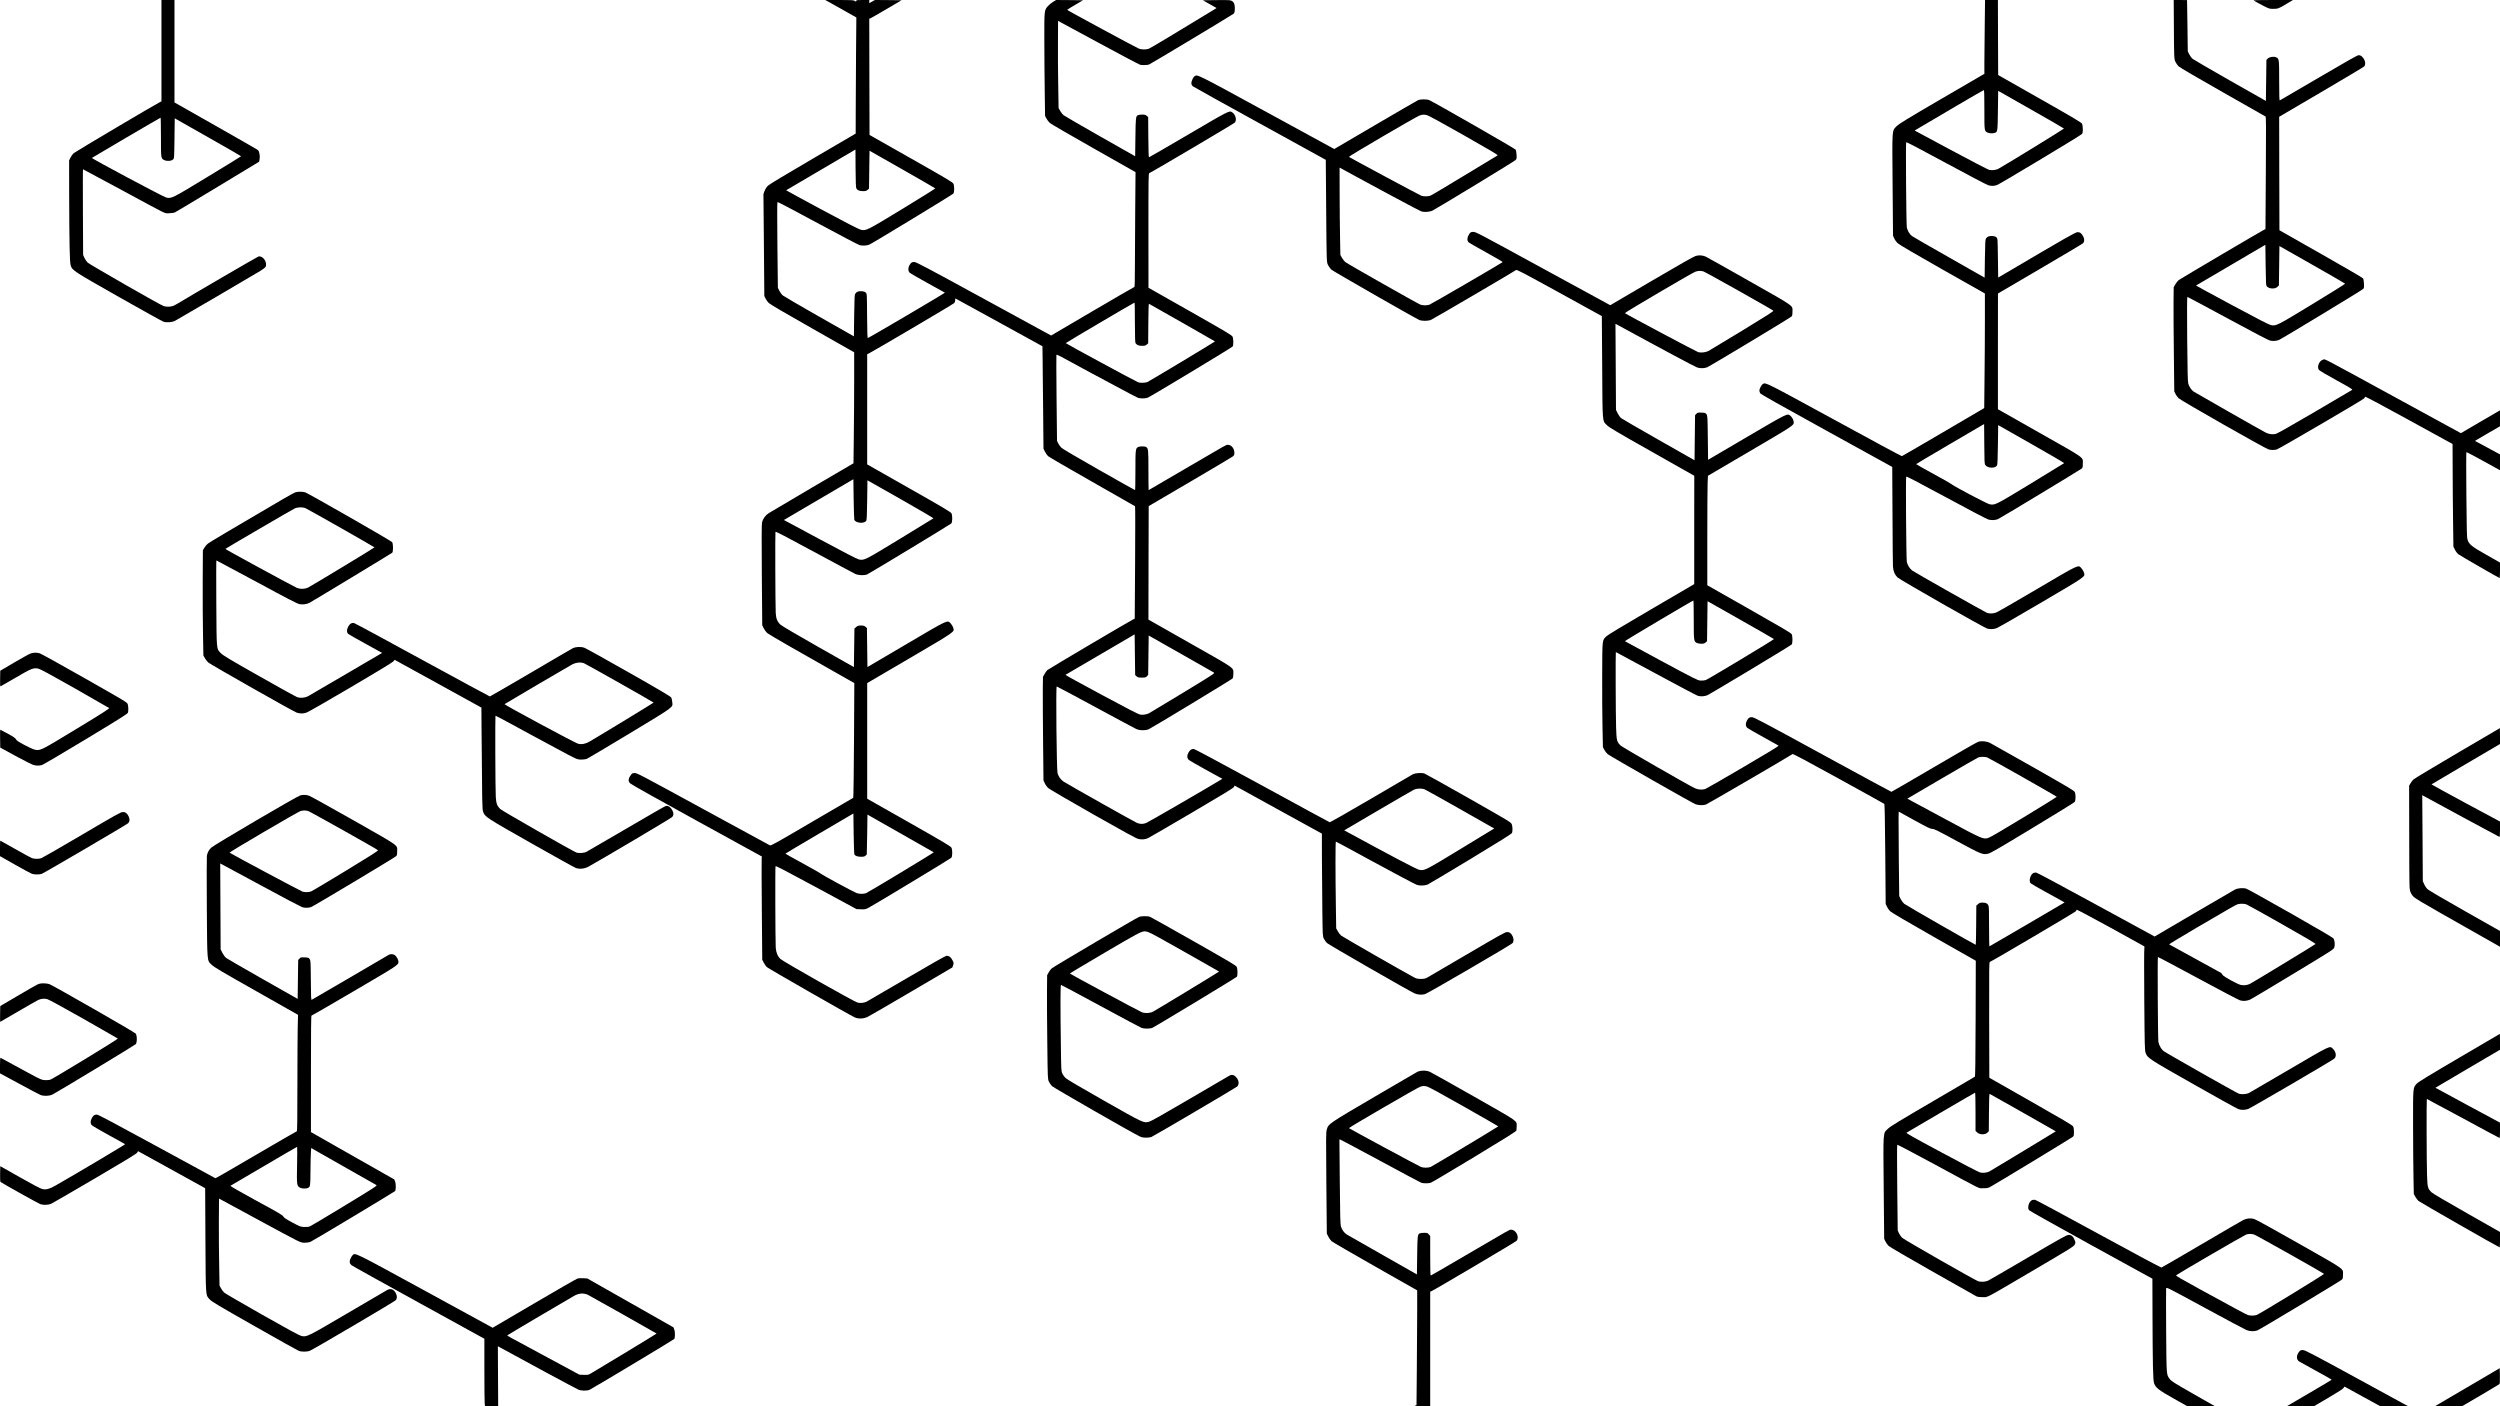 <?xml version="1.0" standalone="no"?>
<!DOCTYPE svg PUBLIC "-//W3C//DTD SVG 20010904//EN"
 "http://www.w3.org/TR/2001/REC-SVG-20010904/DTD/svg10.dtd">
<svg version="1.0" xmlns="http://www.w3.org/2000/svg"
 width="4800pt" height="2700pt" viewBox="0 0 4800 2700"
 preserveAspectRatio="xMidYMid meet">

<g transform="translate(0,2700) scale(0.1,-0.1)"
fill="#000000" stroke="none">
<path d="M3100 26027 l0 -974 -25 -11 c-74 -34 -1635 -959 -1663 -985 -18 -18
-45 -56 -59 -85 l-26 -53 1 -652 c3 -953 10 -1301 29 -1362 31 -98 47 -108
928 -608 446 -253 830 -466 855 -474 62 -20 163 -12 220 17 44 22 1459 850
1637 958 51 31 96 66 102 79 40 87 -52 220 -137 198 -20 -5 -1313 -758 -1542
-898 -35 -22 -82 -46 -103 -53 -49 -17 -130 -17 -177 0 -69 24 -1423 800
-1458 835 -19 19 -46 59 -61 90 l-25 56 -4 823 c-2 452 -2 822 2 822 3 0 330
-176 728 -391 935 -506 827 -454 923 -453 51 1 93 7 115 17 19 9 391 231 825
494 l790 478 9 49 c12 60 -6 154 -32 176 -10 8 -375 217 -810 464 l-792 449 0
984 0 983 -125 0 -125 0 0 -973z m-10 -1657 c0 -413 0 -414 66 -445 50 -24
137 -17 167 14 22 21 22 27 27 405 l5 384 637 -361 c351 -199 637 -364 637
-367 0 -3 -287 -180 -639 -393 -698 -424 -696 -423 -801 -399 -54 13 -1435
749 -1424 760 10 10 1310 772 1318 772 4 0 7 -167 7 -370z"/>
<path d="M16144 26833 l298 -168 -6 -689 c-3 -379 -6 -881 -6 -1115 l-1 -426
-821 -480 c-539 -315 -836 -494 -864 -521 -26 -26 -50 -63 -64 -100 l-22 -59
9 -980 8 -980 24 -47 c13 -26 40 -65 61 -85 25 -25 325 -201 839 -492 l801
-455 0 -541 c0 -298 -3 -778 -7 -1066 l-6 -524 -786 -460 c-431 -253 -810
-477 -842 -498 -64 -42 -112 -108 -128 -177 -8 -32 -9 -329 -4 -1010 l8 -965
28 -57 c16 -32 47 -74 70 -94 35 -30 635 -375 1481 -852 l189 -107 -6 -1100
c-4 -605 -10 -1101 -15 -1103 -4 -1 -361 -210 -793 -463 -678 -398 -787 -459
-806 -450 -12 5 -591 321 -1288 701 -1224 668 -1267 691 -1313 688 -44 -3 -49
-6 -79 -52 -22 -31 -33 -60 -33 -83 0 -26 8 -43 33 -66 17 -18 592 -340 1279
-717 l1246 -685 -4 -45 c-3 -25 -1 -470 3 -990 l8 -945 27 -55 c15 -30 42 -69
60 -87 31 -29 1588 -921 1688 -966 72 -33 169 -29 250 10 36 17 416 238 845
490 l780 458 15 43 c14 42 14 45 -14 98 -30 58 -65 84 -112 84 -17 0 -285
-152 -763 -432 -405 -238 -752 -440 -771 -449 -50 -25 -118 -32 -174 -19 -61
14 -1431 789 -1483 839 -54 52 -84 128 -89 219 -8 167 -12 1549 -4 1561 6 10
191 -86 781 -405 l774 -419 82 -3 c70 -4 89 -1 135 21 65 30 1576 942 1602
967 24 23 26 152 3 196 -13 25 -161 113 -816 485 l-801 454 0 1110 0 1110 813
476 c901 529 864 503 838 589 -7 23 -27 58 -46 78 -66 72 -28 90 -860 -400
l-740 -435 -5 374 -5 375 -28 24 c-23 20 -39 24 -87 24 -52 0 -64 -4 -92 -29
l-33 -29 -5 -370 -5 -370 -685 388 c-412 234 -701 404 -725 427 -62 58 -86
120 -91 227 -8 192 -12 1542 -5 1555 6 9 196 -89 742 -385 404 -218 758 -409
788 -422 64 -30 173 -34 231 -10 48 21 1591 955 1614 977 24 24 26 153 3 197
-12 23 -170 117 -816 483 l-801 455 0 1058 0 1058 23 9 c46 18 1633 953 1650
973 9 11 17 35 17 54 0 19 2 34 4 34 2 0 379 -207 837 -459 l834 -459 3 -229
c1 -125 6 -568 10 -983 l7 -755 27 -55 c15 -30 42 -69 60 -87 18 -17 400 -239
848 -493 448 -254 819 -466 823 -470 5 -4 5 -491 1 -1083 l-7 -1075 -31 -15
c-77 -37 -1624 -951 -1647 -973 -15 -14 -40 -49 -55 -77 l-29 -52 -3 -245 c-1
-135 1 -582 5 -995 l8 -750 26 -56 c15 -32 44 -71 70 -93 24 -21 409 -245 854
-498 588 -334 826 -464 869 -475 63 -16 125 -12 184 13 19 8 396 226 838 486
613 360 806 478 816 498 l13 27 837 -461 838 -461 1 -485 c1 -267 4 -710 8
-985 6 -497 6 -500 29 -547 13 -26 40 -64 60 -84 33 -32 1562 -911 1678 -965
62 -28 141 -34 205 -16 56 17 1634 936 1677 977 28 28 29 86 3 138 -29 56 -57
77 -105 77 -36 0 -129 -52 -766 -426 -399 -235 -745 -437 -770 -450 -36 -19
-60 -24 -120 -24 -65 1 -83 5 -135 32 -170 90 -1365 775 -1395 800 -19 17 -49
54 -65 84 l-30 54 -6 410 c-10 640 -10 1255 0 1255 5 0 121 -61 258 -136 136
-75 320 -175 408 -222 88 -46 315 -169 505 -272 191 -103 364 -193 385 -200
58 -19 155 -15 208 8 25 11 397 233 827 493 570 345 785 480 791 497 14 37 11
128 -6 169 -15 36 -50 57 -826 498 -446 253 -828 466 -848 473 -52 19 -175 11
-226 -15 -22 -12 -386 -224 -809 -473 -423 -248 -777 -449 -785 -447 -9 2
-594 320 -1300 706 -865 472 -1294 701 -1313 701 -42 0 -65 -15 -95 -62 -33
-53 -35 -109 -3 -143 12 -13 163 -101 336 -196 l314 -172 -28 -17 c-314 -190
-1401 -819 -1437 -832 -64 -22 -107 -22 -170 0 -43 16 -1312 730 -1418 798
-49 32 -94 96 -112 158 -18 68 -34 1666 -16 1666 6 0 341 -178 744 -397 402
-218 755 -407 782 -419 65 -31 180 -33 241 -5 68 31 1587 951 1607 973 13 15
17 38 17 89 0 128 69 79 -829 588 l-801 455 2 1089 3 1090 790 463 c435 255
805 475 823 489 28 22 32 32 32 72 0 82 -58 153 -125 153 -35 0 -3 18 -803
-451 -392 -231 -715 -419 -718 -419 -2 0 -4 171 -4 380 0 406 -2 424 -49 450
-26 13 -114 13 -145 -1 -54 -25 -56 -44 -56 -453 0 -207 -3 -376 -7 -376 -5 0
-316 175 -693 389 -416 236 -699 403 -722 425 -20 20 -47 58 -60 84 l-23 47
-9 817 c-4 450 -6 824 -3 832 6 16 40 -2 496 -253 101 -55 185 -101 187 -101
2 0 194 -103 427 -228 232 -126 437 -234 456 -240 46 -16 140 -15 187 2 48 17
1614 961 1632 984 16 21 16 144 -2 186 -12 29 -92 77 -814 487 l-801 454 -1
1098 c0 1036 1 1098 18 1104 46 17 1620 947 1640 969 43 48 17 151 -50 198
-53 37 -51 38 -838 -424 -412 -242 -754 -440 -760 -440 -6 0 -10 142 -12 386
l-3 386 -28 24 c-23 20 -39 24 -88 24 -33 0 -69 -5 -79 -10 -43 -23 -45 -40
-50 -423 l-5 -367 -670 380 c-368 209 -685 393 -704 408 -19 15 -48 52 -65 82
l-31 55 -7 440 c-5 242 -7 619 -5 837 l2 397 773 -418 c425 -230 787 -422 804
-425 49 -10 132 -7 169 5 29 10 1568 934 1624 975 14 11 20 29 23 77 6 89 -11
141 -52 166 -32 20 -45 21 -297 19 l-264 -3 132 -75 131 -74 -31 -20 c-785
-478 -1240 -752 -1271 -762 -52 -19 -142 -17 -193 4 -63 26 -1373 734 -1373
743 0 4 68 47 152 95 l152 89 -258 3 -258 2 -58 -35 c-33 -20 -77 -56 -99 -81
-72 -82 -71 -72 -70 -673 1 -295 4 -738 8 -986 l6 -450 27 -51 c14 -27 44 -66
65 -85 21 -19 400 -239 842 -489 l803 -455 -6 -704 c-3 -387 -6 -884 -6 -1103
0 -280 -3 -398 -11 -398 -6 0 -368 -210 -804 -466 l-794 -466 -1293 706
c-1110 606 -1299 706 -1334 706 -46 0 -62 -11 -92 -61 -29 -49 -29 -110 1
-142 12 -13 168 -104 347 -202 179 -98 328 -180 332 -184 7 -6 -1462 -871
-1480 -871 -8 0 -12 126 -14 425 -3 422 -3 425 -25 446 -15 16 -38 24 -75 27
-65 5 -101 -8 -125 -45 -16 -25 -18 -64 -23 -424 l-5 -397 -664 377 c-366 208
-681 392 -702 409 -21 18 -50 58 -66 89 l-28 58 -9 818 c-5 491 -5 822 1 828
5 5 312 -156 768 -403 418 -226 783 -418 810 -425 55 -15 139 -10 190 12 55
23 1590 956 1608 977 22 27 24 146 2 191 -13 28 -128 96 -813 484 l-797 452
-3 1115 -2 1116 29 12 c16 7 156 87 310 178 l281 165 -256 3 -256 2 -54 -31
-54 -30 0 30 0 31 -125 0 c-104 0 -125 -2 -125 -15 0 -19 -9 -19 -34 0 -16 12
-68 15 -290 15 l-271 0 299 -167z m298 -3451 c18 -35 60 -52 127 -52 49 0 65
4 88 24 l28 24 5 364 5 364 630 -358 c346 -197 631 -361 632 -365 2 -5 -282
-181 -629 -393 -701 -426 -702 -426 -806 -399 -38 9 -296 143 -745 384 -377
203 -685 370 -683 372 1 1 301 178 667 392 l664 390 2 -362 c2 -262 6 -368 15
-385z m5348 -2574 c1 -286 4 -387 13 -398 28 -37 62 -50 124 -50 51 0 67 4 90
24 l28 24 3 382 c1 210 6 380 11 378 19 -8 1271 -722 1269 -723 -28 -24 -1272
-771 -1300 -781 -48 -16 -135 -18 -175 -4 -51 19 -1393 745 -1390 752 2 9
1307 777 1320 778 4 0 7 -172 7 -382z m-5387 -3790 c33 -65 195 -76 230 -15 9
16 13 125 17 399 l5 376 637 -361 c350 -199 634 -365 630 -369 -4 -4 -292
-180 -641 -392 -688 -419 -689 -419 -792 -397 -33 7 -283 136 -744 384 l-694
373 667 392 667 391 5 -382 c3 -210 9 -390 13 -399z m5420 -3004 c24 -21 38
-24 101 -24 65 0 75 3 97 26 l24 26 5 378 5 378 615 -349 c338 -193 625 -356
638 -363 21 -11 -19 -38 -595 -388 -340 -206 -633 -383 -651 -392 -49 -25
-121 -36 -174 -26 -32 6 -271 129 -743 384 -383 205 -693 376 -688 379 4 2
280 164 613 359 333 195 630 369 660 386 l55 32 5 -391 5 -391 28 -24z m5527
-2168 c19 -7 328 -179 687 -383 l652 -370 -636 -387 c-694 -422 -705 -428
-806 -406 -46 9 -536 267 -1315 691 l-123 66 650 382 c358 210 670 390 693
401 50 23 145 26 198 6z m-10946 -1249 c14 -30 61 -47 129 -47 61 0 67 2 109
43 1 1 5 174 8 384 l5 383 635 -361 c349 -198 636 -361 638 -363 6 -7 -1264
-773 -1302 -786 -49 -16 -130 -15 -177 2 -58 21 -662 348 -689 373 -14 13
-172 103 -352 201 -181 98 -328 181 -328 184 0 3 294 177 653 388 l652 383 5
-383 c3 -211 9 -391 14 -401z"/>
<path d="M38107 26518 c-4 -265 -7 -584 -7 -709 l0 -228 -32 -17 c-18 -9 -386
-224 -818 -476 -657 -384 -793 -468 -836 -512 -90 -95 -85 -21 -76 -1131 l8
-970 23 -52 c13 -30 43 -71 70 -95 30 -28 325 -201 858 -503 l813 -460 0 -516
c0 -284 -3 -779 -7 -1100 l-6 -584 -784 -460 c-431 -253 -790 -461 -797 -463
-7 -2 -590 312 -1296 698 -1318 719 -1317 718 -1370 690 -26 -14 -70 -94 -70
-127 1 -15 7 -39 15 -53 10 -18 360 -216 1275 -720 l1261 -695 5 -920 c2 -506
6 -953 9 -993 6 -91 34 -157 88 -209 49 -47 1658 -964 1722 -982 57 -16 123
-13 180 8 28 10 410 229 850 488 885 520 852 497 827 580 -6 22 -27 57 -46 79
-65 75 -25 94 -856 -396 -404 -238 -757 -441 -785 -451 -59 -21 -125 -23 -176
-5 -41 15 -1387 776 -1435 812 -46 34 -92 108 -103 167 -12 63 -23 1617 -12
1635 6 10 207 -95 767 -398 462 -250 781 -417 814 -426 55 -15 128 -12 180 8
34 13 1580 947 1608 971 19 18 22 30 22 94 0 133 71 82 -829 592 l-801 454 0
1111 1 1111 809 474 c445 261 816 481 825 491 27 30 29 75 6 123 -31 64 -62
90 -110 90 -40 0 -179 -79 -1406 -802 l-120 -70 -5 374 c-5 369 -5 375 -27
396 -15 16 -38 24 -75 27 -65 5 -101 -8 -125 -45 -16 -24 -18 -62 -23 -390
l-5 -364 -680 387 c-374 212 -695 397 -714 411 -46 35 -88 106 -100 167 -11
61 -23 1616 -12 1634 5 8 227 -107 767 -400 417 -226 781 -417 809 -425 65
-17 109 -16 170 5 51 18 1581 937 1623 975 19 18 22 30 22 96 -1 42 -6 88 -13
104 -10 22 -158 111 -812 482 l-800 454 -3 720 -2 721 -123 0 -124 0 -6 -482z
m-7 -1626 c0 -414 -1 -405 60 -437 33 -17 106 -20 144 -5 49 18 51 29 56 430
l5 376 630 -358 c346 -196 631 -361 633 -366 2 -8 -1179 -732 -1264 -775 -43
-22 -121 -30 -172 -19 -23 6 -355 178 -737 383 l-694 373 132 78 c73 42 368
216 657 387 289 170 531 310 538 310 9 1 12 -81 12 -377z m17 -6819 c43 -65
190 -71 226 -9 9 15 13 126 17 397 l5 377 637 -362 c350 -198 633 -364 630
-368 -4 -4 -292 -180 -640 -392 -690 -419 -689 -419 -794 -397 -54 12 -675
340 -729 385 -15 13 -174 104 -354 201 -179 98 -325 180 -325 184 1 3 294 178
653 388 l652 382 3 -380 c2 -337 4 -383 19 -406z"/>
<path d="M41738 26568 c4 -686 4 -695 30 -754 13 -28 40 -67 60 -87 22 -22
359 -219 847 -496 446 -253 816 -464 823 -468 11 -7 12 -208 6 -1085 l-7
-1076 -21 -10 c-52 -24 -1615 -946 -1645 -970 -19 -15 -48 -52 -65 -82 l-31
-55 -3 -280 c-1 -154 1 -604 6 -1000 l8 -720 23 -48 c13 -26 40 -63 60 -83 45
-45 1667 -968 1727 -983 55 -14 108 -14 159 0 46 13 1652 951 1677 980 9 11
18 25 20 31 3 7 347 -176 841 -448 l836 -459 2 -515 c1 -283 4 -726 8 -985 l6
-470 28 -57 c17 -35 45 -71 70 -91 32 -26 748 -439 789 -455 4 -2 8 64 8 147
l0 150 -257 146 c-288 162 -340 204 -367 296 -13 41 -16 189 -22 864 -4 448
-4 815 1 815 8 0 156 -79 463 -248 l182 -101 0 152 0 152 -240 130 -240 129
49 31 c28 16 136 80 240 140 l190 110 1 153 0 153 -27 -15 c-16 -8 -185 -106
-376 -219 l-348 -204 -1227 670 c-1526 833 -1373 753 -1419 741 -73 -18 -122
-135 -81 -195 10 -14 143 -93 336 -199 265 -145 317 -177 303 -186 -9 -6 -331
-196 -717 -422 -442 -259 -718 -415 -748 -423 -61 -15 -132 -6 -194 25 -76 38
-1352 765 -1385 788 -43 30 -86 95 -102 152 -11 41 -15 211 -21 859 -4 490 -3
807 3 807 5 0 354 -187 776 -415 570 -309 781 -418 820 -426 54 -10 111 -6
162 13 49 19 1598 957 1619 981 15 19 18 34 14 102 -2 44 -10 89 -17 100 -7
11 -371 223 -810 472 l-796 452 -3 1089 -2 1090 807 473 c443 261 815 482 825
493 30 32 24 104 -12 154 -34 47 -57 62 -97 62 -20 0 -259 -135 -763 -431
-404 -237 -741 -434 -747 -436 -10 -4 -13 75 -13 376 0 420 -1 427 -60 451
-48 20 -126 8 -158 -24 l-27 -26 -5 -394 -5 -394 -684 388 c-376 214 -700 402
-721 419 -22 17 -51 56 -67 88 l-28 58 -6 490 c-4 270 -7 491 -8 493 0 1 -58
2 -128 2 l-128 0 3 -432z m1786 -5067 c45 -50 158 -54 205 -7 l26 26 5 378 5
378 630 -358 c346 -196 631 -361 632 -365 2 -4 -282 -181 -630 -393 -687 -418
-696 -422 -796 -402 -40 9 -243 113 -747 384 -381 205 -692 374 -690 376 2 1
302 178 667 392 l664 390 5 -389 c5 -362 6 -390 24 -410z"/>
<path d="M43275 26986 c11 -7 82 -45 157 -85 136 -70 138 -71 215 -71 90 0
109 7 268 104 l110 66 -385 0 c-328 0 -382 -2 -365 -14z"/>
<path d="M22934 25535 c-12 -8 -31 -37 -43 -65 -25 -58 -22 -97 10 -126 11
-10 590 -332 1287 -715 l1267 -698 7 -863 c9 -1142 7 -1101 40 -1163 14 -27
41 -64 60 -82 29 -28 1585 -919 1683 -964 56 -26 175 -25 233 1 49 22 1609
936 1632 956 13 10 141 -57 830 -436 l815 -449 7 -970 c7 -1107 1 -1035 92
-1125 42 -43 190 -131 863 -511 l813 -460 -1 -1040 0 -1040 -821 -480 c-528
-308 -837 -494 -863 -520 -85 -83 -80 -40 -83 -745 -1 -344 1 -796 6 -1005 l8
-380 27 -52 c15 -28 44 -66 65 -83 45 -38 1616 -934 1685 -961 56 -22 148 -25
203 -5 34 12 1628 941 1661 968 9 7 270 -132 880 -468 477 -262 873 -482 880
-488 9 -8 14 -251 20 -966 l8 -955 23 -51 c13 -28 41 -69 63 -90 26 -25 318
-197 842 -495 l802 -455 -3 -1110 c-3 -832 -7 -1111 -15 -1117 -7 -4 -372
-218 -812 -476 -651 -380 -811 -478 -857 -523 -97 -94 -91 -16 -81 -1141 l9
-972 24 -50 c13 -27 40 -65 60 -85 21 -21 348 -212 840 -491 443 -251 821
-465 840 -475 27 -14 57 -19 125 -19 109 0 6 -55 1005 532 689 405 746 441
764 476 18 37 18 40 0 85 -26 69 -63 102 -115 102 -37 0 -123 -47 -775 -430
-404 -237 -753 -440 -776 -450 -47 -21 -132 -26 -185 -11 -54 16 -1415 793
-1459 834 -23 20 -52 61 -65 90 l-23 52 -9 819 c-5 450 -5 822 0 827 4 4 328
-166 718 -377 944 -512 833 -458 935 -458 69 0 93 4 128 23 85 44 1567 943
1590 964 19 18 22 30 22 96 0 55 -5 84 -18 105 -14 23 -201 134 -812 481
l-795 452 -3 1110 c-2 1052 -1 1111 15 1115 32 8 1627 948 1645 969 9 10 18
25 20 31 3 7 261 -130 644 -340 351 -194 644 -356 651 -360 8 -5 9 -19 4 -44
-5 -20 -5 -468 -1 -995 7 -883 9 -962 26 -1008 35 -100 52 -111 929 -608 446
-253 830 -466 854 -473 59 -19 126 -17 186 4 53 19 1614 930 1652 965 49 44
36 132 -28 193 -60 58 -32 71 -839 -402 -404 -237 -751 -439 -770 -449 -47
-24 -145 -31 -196 -13 -50 18 -1394 779 -1445 819 -43 34 -86 110 -98 175 -10
53 -19 1619 -9 1629 3 3 347 -179 764 -405 418 -226 783 -418 813 -427 62 -18
133 -12 196 16 22 10 391 230 820 490 744 449 781 473 793 509 16 42 9 129
-12 169 -10 19 -231 150 -822 486 -445 253 -829 466 -854 474 -62 20 -163 12
-220 -17 -25 -13 -382 -221 -793 -462 l-748 -439 -1121 611 c-616 336 -1134
614 -1151 616 -18 3 -43 -1 -57 -8 -59 -32 -92 -156 -51 -197 10 -10 139 -85
287 -166 148 -82 290 -160 317 -175 l47 -27 -718 -421 c-395 -232 -722 -422
-725 -422 -4 0 -7 171 -7 380 0 324 -2 385 -15 411 -19 36 -50 49 -115 49 -41
0 -56 -5 -82 -29 l-33 -29 -3 -376 c-1 -207 -5 -376 -8 -376 -15 0 -1342 760
-1374 788 -21 18 -51 58 -67 90 l-28 57 -8 695 c-4 382 -6 747 -5 811 l3 116
300 -166 c255 -140 307 -165 345 -166 39 -1 105 -34 473 -234 470 -255 492
-264 598 -242 47 10 194 95 850 492 437 263 802 489 811 500 23 28 25 147 3
192 -13 28 -126 94 -791 472 -427 242 -801 453 -832 469 -69 35 -164 45 -232
23 -25 -7 -407 -227 -850 -487 -443 -260 -809 -473 -815 -473 -5 0 -601 322
-1322 716 -1164 636 -1318 717 -1356 717 -50 0 -65 -10 -95 -63 -30 -52 -29
-107 2 -138 13 -13 151 -94 307 -179 155 -85 288 -160 296 -165 10 -8 -156
-110 -679 -416 -381 -224 -708 -411 -727 -418 -62 -20 -140 -14 -206 18 -136
66 -1383 782 -1417 815 -75 71 -81 95 -89 341 -8 234 -12 1455 -5 1455 2 0
348 -186 769 -414 421 -228 783 -419 804 -425 55 -16 121 -13 178 8 48 17
1594 947 1625 977 20 20 20 158 0 198 -12 22 -177 120 -817 483 l-803 456 0
911 c0 501 3 974 6 1051 l7 140 809 475 c839 492 838 491 838 555 0 35 -34 99
-66 124 -59 46 -43 54 -839 -413 l-740 -434 -5 423 c-5 411 -6 424 -26 452
-19 26 -27 28 -95 31 -70 3 -77 1 -99 -23 l-25 -27 -5 -432 -5 -433 -688 391
c-378 215 -703 403 -721 418 -19 15 -49 57 -67 93 l-32 65 -5 826 -5 826 53
-27 c29 -15 183 -99 342 -186 159 -87 291 -159 293 -159 2 0 192 -102 422
-227 230 -124 438 -232 462 -240 61 -18 132 -16 188 5 52 20 1585 943 1618
974 16 15 20 32 20 91 0 130 71 80 -830 591 -441 251 -818 462 -837 470 -60
26 -130 30 -191 12 -36 -10 -330 -177 -848 -481 l-792 -465 -1293 705 c-1258
687 -1294 706 -1340 703 -45 -3 -51 -6 -79 -48 -36 -54 -41 -116 -11 -149 10
-11 164 -100 342 -198 178 -98 320 -181 316 -185 -21 -20 -1376 -808 -1407
-818 -48 -16 -123 -16 -171 0 -47 16 -1395 780 -1443 818 -19 15 -48 52 -65
82 l-31 55 -6 335 c-4 184 -7 562 -8 838 l-1 504 98 -53 c53 -28 206 -112 340
-185 133 -74 244 -134 247 -134 2 0 191 -102 421 -226 229 -124 437 -233 461
-241 61 -21 164 -13 221 16 109 56 1570 945 1591 968 21 24 23 34 19 102 -3
42 -9 85 -16 97 -10 19 -1566 911 -1659 951 -49 21 -165 21 -216 0 -20 -9
-391 -224 -823 -477 l-786 -461 -1292 705 c-1374 750 -1336 731 -1392 691z
m4465 -746 c26 -6 314 -163 708 -387 534 -303 660 -378 646 -386 -10 -5 -297
-179 -638 -386 -341 -207 -635 -382 -654 -388 -43 -15 -128 -15 -170 -1 -32
11 -1380 735 -1392 747 -10 10 1294 773 1356 794 58 20 83 21 144 7z m5306
-3000 c37 -10 1313 -727 1343 -754 10 -9 -117 -90 -594 -381 -334 -203 -628
-380 -652 -393 -54 -27 -141 -38 -197 -22 -34 9 -1387 729 -1407 749 -9 9
1287 771 1350 794 55 20 102 22 157 7z m-185 -6689 c0 -407 1 -414 60 -445 16
-8 54 -15 84 -15 44 0 61 5 83 24 l28 24 5 385 5 384 637 -361 c351 -199 638
-363 638 -366 0 -12 -1267 -774 -1309 -787 -28 -9 -68 -13 -104 -10 -54 5
-112 34 -750 377 -381 205 -695 375 -699 379 -7 6 1296 779 1315 781 4 0 7
-167 7 -370z m5631 -2641 c41 -14 1339 -748 1339 -758 0 -4 -284 -180 -632
-391 -437 -266 -648 -388 -685 -399 -99 -27 -107 -24 -803 351 -349 188 -661
356 -692 373 l-57 31 667 391 c367 215 681 395 697 401 41 14 125 14 166 1z
m4980 -2823 c20 -7 329 -179 687 -382 494 -280 648 -372 639 -380 -15 -15
-1200 -735 -1254 -762 -54 -28 -123 -36 -180 -23 -71 18 -335 163 -350 194 -7
13 -19 29 -25 35 -7 5 -233 130 -503 277 -269 146 -493 270 -497 273 -3 4 228
144 514 312 709 415 769 449 803 459 44 13 125 12 166 -3z m-5201 -3982 l0
-366 28 -28 c51 -50 157 -52 203 -4 l24 26 3 360 c2 278 6 359 15 355 10 -4
1060 -598 1225 -694 l43 -25 -614 -373 c-338 -205 -634 -383 -657 -395 -53
-27 -127 -36 -184 -21 -25 6 -356 178 -736 383 -571 306 -689 373 -673 381 10
6 308 181 663 389 354 208 648 378 652 378 4 0 8 -165 8 -366z"/>
<path d="M5667 17546 c-21 -8 -126 -66 -235 -129 -986 -577 -1413 -830 -1444
-857 -21 -17 -50 -52 -65 -78 l-28 -47 -3 -625 c-1 -344 1 -798 6 -1010 l7
-385 30 -54 c16 -29 48 -68 70 -85 57 -46 1629 -937 1690 -958 64 -22 126 -22
190 0 79 28 1625 938 1662 978 l31 35 833 -458 832 -459 3 -439 c11 -1438 12
-1507 30 -1560 34 -99 51 -110 929 -608 446 -253 830 -466 855 -474 74 -24
166 -13 242 29 245 135 1578 925 1601 949 35 37 35 77 1 140 -30 55 -79 85
-122 74 -15 -4 -355 -199 -757 -435 -401 -235 -746 -435 -765 -445 -47 -24
-145 -31 -195 -13 -67 24 -1427 801 -1462 836 -59 59 -76 105 -84 232 -9 127
-13 1549 -6 1557 3 3 131 -64 284 -148 153 -84 341 -186 418 -227 77 -41 282
-151 455 -245 403 -218 409 -221 490 -221 36 0 81 5 102 12 20 7 393 229 830
492 882 534 825 492 815 601 -3 32 -11 69 -18 84 -11 22 -186 126 -814 483
-440 250 -825 464 -855 475 -69 24 -166 20 -226 -11 -23 -12 -388 -224 -810
-473 -423 -248 -773 -451 -779 -451 -5 0 -588 315 -1295 701 -706 387 -1297
705 -1312 708 -47 9 -84 -14 -114 -71 -30 -58 -29 -110 4 -139 9 -8 159 -93
333 -189 l316 -174 -690 -404 c-379 -223 -710 -416 -735 -429 -57 -29 -142
-37 -202 -18 -25 8 -355 190 -735 406 -578 328 -697 399 -736 441 -85 89 -80
38 -86 963 -3 449 -2 817 2 817 4 0 353 -187 775 -415 596 -323 779 -417 821
-425 62 -11 139 -1 191 26 56 29 1573 947 1588 961 22 20 21 170 -1 204 -17
25 -1596 929 -1669 956 -46 16 -145 16 -193 -1z m200 -304 c50 -21 1323 -744
1323 -752 -1 -8 -1213 -741 -1273 -770 -67 -32 -162 -33 -223 -4 -168 83
-1373 739 -1367 745 16 15 1280 753 1328 775 61 29 150 31 212 6z m5345 -2976
c40 -15 1338 -748 1337 -756 0 -6 -1137 -697 -1237 -752 -77 -43 -147 -55
-213 -38 -57 15 -1423 750 -1412 760 10 10 1254 740 1303 765 72 37 155 45
222 21z"/>
<path d="M590 14454 c-25 -8 -166 -86 -315 -173 l-270 -159 -3 -152 c-2 -120
0 -151 10 -147 7 2 136 77 287 165 303 178 343 194 436 175 40 -9 215 -104
697 -377 355 -202 652 -372 661 -379 14 -10 -74 -67 -622 -400 -699 -424 -696
-423 -804 -400 -29 6 -117 46 -199 90 -114 61 -149 85 -161 108 -11 23 -47 48
-156 108 -78 42 -144 77 -147 77 -2 0 -3 -77 -2 -172 l3 -172 290 -158 c160
-87 312 -164 339 -173 58 -18 116 -19 171 -4 22 6 401 229 843 496 672 406
803 489 809 511 11 40 8 122 -5 163 -12 34 -47 55 -827 498 -448 255 -836 469
-861 477 -59 17 -116 17 -174 -2z"/>
<path d="M47183 12542 c-446 -262 -826 -490 -843 -507 -18 -16 -44 -50 -58
-75 l-27 -45 2 -990 c2 -985 2 -991 23 -1048 13 -36 37 -72 63 -98 28 -27 207
-135 527 -316 267 -151 630 -357 808 -458 l322 -183 0 151 0 152 -671 380
c-369 209 -690 397 -713 417 -27 23 -53 59 -70 98 l-28 61 -5 826 -6 826 54
-30 c100 -57 1408 -763 1423 -769 14 -5 16 12 16 143 l0 149 -659 354 c-362
195 -657 357 -656 360 2 3 299 179 659 390 l656 385 0 153 c0 83 -1 152 -2
152 -2 -1 -368 -215 -815 -478z"/>
<path d="M5766 11729 c-57 -13 -1660 -954 -1710 -1004 -47 -45 -73 -94 -84
-157 -4 -24 -4 -469 -1 -990 8 -1081 2 -1012 93 -1102 42 -43 191 -131 855
-506 l803 -455 -6 -239 c-3 -132 -6 -635 -6 -1118 0 -623 -3 -878 -11 -878 -6
0 -358 -204 -782 -452 -424 -249 -776 -452 -781 -450 -5 2 -512 277 -1126 613
-829 452 -1125 609 -1149 609 -46 0 -67 -14 -96 -64 -32 -54 -33 -106 -3 -139
13 -14 160 -100 328 -192 168 -91 308 -170 312 -174 6 -5 -976 -589 -1335
-793 -118 -67 -180 -84 -254 -68 -35 8 -168 78 -430 226 l-378 214 -3 -147
c-1 -80 1 -150 5 -154 20 -19 732 -417 768 -429 59 -20 153 -16 206 7 25 11
404 231 843 488 608 357 801 475 811 496 l15 27 617 -340 c340 -187 630 -347
645 -356 l27 -17 5 -991 c7 -1113 2 -1055 81 -1141 38 -43 151 -111 861 -514
449 -255 833 -470 853 -477 48 -18 156 -18 206 1 62 23 1627 944 1653 973 28
32 29 82 2 133 -38 76 -96 99 -163 65 -18 -9 -358 -208 -757 -443 -797 -468
-793 -465 -897 -440 -42 11 -246 121 -753 409 -382 217 -709 407 -725 422 -17
15 -44 51 -60 80 l-30 53 -7 405 c-5 223 -7 599 -6 837 l3 431 710 -385 c888
-482 851 -463 936 -463 36 0 84 6 105 14 35 12 1604 954 1629 977 17 17 19
137 1 182 l-16 42 -800 454 -800 455 0 1118 c0 835 3 1118 11 1118 7 0 378
215 826 478 843 494 843 494 843 557 0 35 -34 99 -66 124 -29 23 -83 28 -117
10 -12 -7 -347 -203 -745 -436 -398 -233 -729 -426 -737 -429 -12 -5 -15 51
-17 374 -3 369 -4 381 -24 409 -19 26 -27 28 -95 31 -70 3 -77 1 -99 -23 l-25
-27 -5 -373 -5 -374 -670 380 c-368 209 -686 393 -705 408 -19 15 -51 58 -70
95 l-34 68 -4 825 -4 825 43 -23 c24 -12 368 -197 764 -412 396 -215 740 -396
764 -404 56 -17 116 -17 173 1 41 12 1574 931 1631 976 19 16 22 28 22 92 0
132 72 80 -833 595 -444 251 -829 465 -857 475 -54 19 -108 21 -169 7z m149
-300 c36 -10 1313 -726 1342 -753 10 -9 -131 -99 -618 -395 -348 -212 -648
-390 -668 -397 -43 -16 -113 -17 -161 -4 -32 9 -1384 731 -1402 749 -10 9
1314 786 1362 799 48 14 97 14 145 1z m-211 -6797 c-8 -385 -6 -399 55 -435
34 -20 121 -23 154 -5 45 24 46 30 48 313 1 149 4 311 8 362 l6 91 615 -350
c338 -192 625 -355 637 -361 20 -11 -34 -46 -610 -396 -348 -212 -650 -391
-672 -399 -26 -9 -65 -12 -111 -10 -65 4 -81 10 -225 88 -121 65 -157 90 -169
113 -13 26 -96 75 -522 306 -278 152 -501 279 -495 283 7 3 296 173 642 377
347 204 634 371 638 371 5 0 5 -157 1 -348z"/>
<path d="M1575 10973 c-407 -239 -757 -441 -779 -449 -49 -18 -133 -18 -182 0
-22 7 -166 86 -322 175 -155 88 -285 161 -287 161 -3 0 -5 -67 -5 -149 l0
-149 287 -163 c158 -89 303 -168 323 -175 45 -17 147 -18 191 -2 43 14 1626
942 1656 970 35 32 39 79 13 133 -29 61 -62 85 -114 84 -36 0 -138 -57 -781
-436z"/>
<path d="M21875 9398 c-52 -19 -1648 -959 -1683 -992 -19 -17 -46 -53 -60 -81
l-27 -50 -3 -310 c-1 -170 1 -618 6 -995 8 -683 8 -685 30 -736 13 -28 40 -67
60 -87 35 -34 1556 -907 1682 -965 42 -20 70 -25 125 -25 38 0 83 6 100 12 50
20 1618 943 1648 969 39 37 38 103 -3 160 -44 61 -91 78 -143 51 -12 -7 -353
-205 -757 -442 -526 -309 -750 -435 -789 -445 -104 -27 -98 -29 -864 405 -457
260 -715 411 -740 437 -21 21 -49 59 -61 85 -20 44 -21 63 -27 511 -11 790
-10 1190 2 1190 6 0 349 -183 762 -407 414 -224 768 -413 787 -420 45 -16 155
-16 200 0 46 17 1611 963 1628 984 16 22 16 145 -2 186 -12 29 -102 82 -827
494 -448 254 -827 467 -842 472 -36 14 -163 13 -202 -1z m166 -292 c38 -10
266 -134 710 -387 360 -204 655 -372 656 -373 4 -3 -1230 -752 -1275 -773 -53
-26 -147 -31 -202 -11 -43 15 -1384 736 -1388 746 -1 4 299 184 667 400 622
365 692 403 766 411 6 1 36 -5 66 -13z"/>
<path d="M705 8091 c-33 -17 -204 -115 -380 -219 l-320 -188 -3 -152 c-1 -84
-1 -152 2 -152 2 0 159 91 347 202 189 110 362 209 384 219 61 26 114 31 171
16 32 -8 297 -153 700 -381 357 -203 653 -372 657 -376 10 -9 -1243 -772
-1297 -790 -21 -7 -67 -11 -104 -8 -64 3 -78 10 -307 133 -132 71 -307 166
-390 212 -82 46 -153 83 -157 83 -5 0 -8 -67 -8 -149 l0 -149 366 -198 c202
-110 385 -207 408 -216 63 -26 169 -23 231 6 68 31 1575 943 1600 967 29 28
29 166 0 205 -21 27 -1585 923 -1659 950 -21 8 -71 14 -110 14 -58 0 -82 -5
-131 -29z"/>
<path d="M47220 6694 c-600 -352 -784 -465 -817 -499 -76 -82 -73 -54 -72
-819 1 -375 4 -820 8 -991 l6 -310 29 -53 c17 -29 44 -66 61 -80 27 -25 1544
-892 1559 -892 3 0 6 67 6 148 l0 148 -639 363 c-397 225 -654 377 -676 399
-74 74 -78 92 -86 337 -9 262 -11 1455 -4 1455 3 0 313 -166 688 -369 375
-204 690 -373 700 -376 16 -7 17 4 17 141 l0 149 -620 334 c-341 183 -620 335
-620 336 0 1 279 166 620 366 l620 364 0 153 c0 83 -1 152 -2 152 -2 -1 -352
-206 -778 -456z"/>
<path d="M27279 6440 c-26 -4 -57 -14 -70 -21 -13 -7 -384 -223 -824 -481
-882 -517 -879 -515 -911 -626 -15 -52 -16 -139 -8 -1027 l9 -970 28 -57 c15
-31 44 -71 65 -90 21 -18 399 -238 840 -488 l802 -455 0 -426 c0 -234 -3 -730
-7 -1101 l-6 -675 -26 -11 c-20 -7 13 -10 132 -11 l157 -1 0 1100 0 1100 23 9
c53 21 1614 944 1635 967 61 69 -10 214 -104 214 -34 0 -4 17 -811 -456 -397
-233 -727 -424 -732 -424 -8 0 -11 120 -11 379 l0 379 -26 31 c-24 29 -30 31
-91 31 -35 0 -73 -5 -83 -10 -43 -23 -45 -40 -50 -422 l-5 -367 -655 372
c-360 205 -672 382 -692 395 -49 30 -96 95 -113 157 -11 40 -15 214 -21 859
l-7 809 21 -5 c11 -3 357 -188 769 -410 411 -223 763 -410 782 -417 43 -14
138 -14 182 0 19 6 395 229 835 495 600 363 803 490 808 507 3 12 6 48 6 80 0
116 64 71 -831 580 -443 251 -820 463 -839 470 -48 20 -116 26 -171 17z m121
-301 c27 -6 307 -159 707 -386 365 -207 662 -378 660 -379 -27 -23 -1272 -770
-1300 -780 -52 -18 -138 -18 -185 1 -57 24 -1382 738 -1382 745 0 14 1327 785
1370 796 56 16 74 16 130 3z"/>
<path d="M39018 3959 c-61 -23 -99 -147 -60 -195 9 -12 546 -313 1192 -669
l1176 -646 2 -682 c3 -953 10 -1260 29 -1321 28 -89 87 -135 379 -299 l261
-147 261 2 261 3 -412 235 c-373 213 -415 240 -448 283 -65 87 -62 55 -69 923
-3 435 -3 802 0 817 5 26 14 22 745 -375 407 -221 765 -412 795 -424 65 -28
147 -31 210 -9 46 16 1591 945 1625 977 16 15 20 31 20 91 0 129 72 78 -842
597 -503 286 -835 469 -867 477 -65 18 -145 10 -205 -21 -25 -12 -386 -222
-801 -466 -415 -244 -762 -445 -770 -447 -9 -3 -552 288 -1206 645 -654 357
-1202 652 -1219 655 -16 3 -42 1 -57 -4z m4263 -663 c37 -11 1320 -733 1341
-754 9 -9 -1235 -768 -1290 -788 -47 -17 -129 -18 -173 -2 -38 13 -257 131
-927 498 -364 199 -460 256 -450 265 30 27 1306 769 1343 781 53 17 102 17
156 0z"/>
<path d="M6769 2899 c-12 -12 -30 -41 -41 -66 -24 -54 -17 -94 21 -125 15 -13
595 -335 1289 -717 l1262 -695 0 -595 c0 -328 3 -620 6 -648 l7 -53 126 0 126
0 -3 576 -3 576 63 -34 c429 -237 1424 -773 1479 -797 53 -25 157 -28 215 -7
35 12 1604 954 1629 977 17 17 19 137 1 182 l-16 42 -826 469 -826 469 -78 5
c-47 3 -93 0 -116 -8 -22 -7 -396 -222 -832 -478 l-793 -465 -37 20 c-20 12
-603 329 -1294 707 -1356 740 -1308 716 -1359 665z m4518 -759 c29 -13 1294
-726 1320 -744 3 -3 -1232 -752 -1276 -774 -39 -20 -58 -22 -126 -19 l-80 3
-675 364 c-749 403 -711 382 -708 392 2 6 1033 615 1282 758 91 51 174 58 263
20z"/>
<path d="M44153 1058 c-63 -69 -69 -154 -14 -195 9 -6 154 -87 323 -180 169
-92 307 -170 307 -173 0 -3 -194 -119 -431 -257 l-432 -253 261 0 260 0 278
163 c199 117 281 171 292 190 8 15 17 26 21 23 4 -2 159 -88 345 -190 l339
-186 263 2 263 3 -980 535 c-846 462 -986 535 -1027 538 -38 2 -50 -1 -68 -20z"/>
<path d="M47377 368 l-619 -363 256 -3 256 -2 353 206 c193 114 358 212 365
218 9 9 12 50 10 159 l-3 148 -618 -363z"/>
</g>
</svg>
